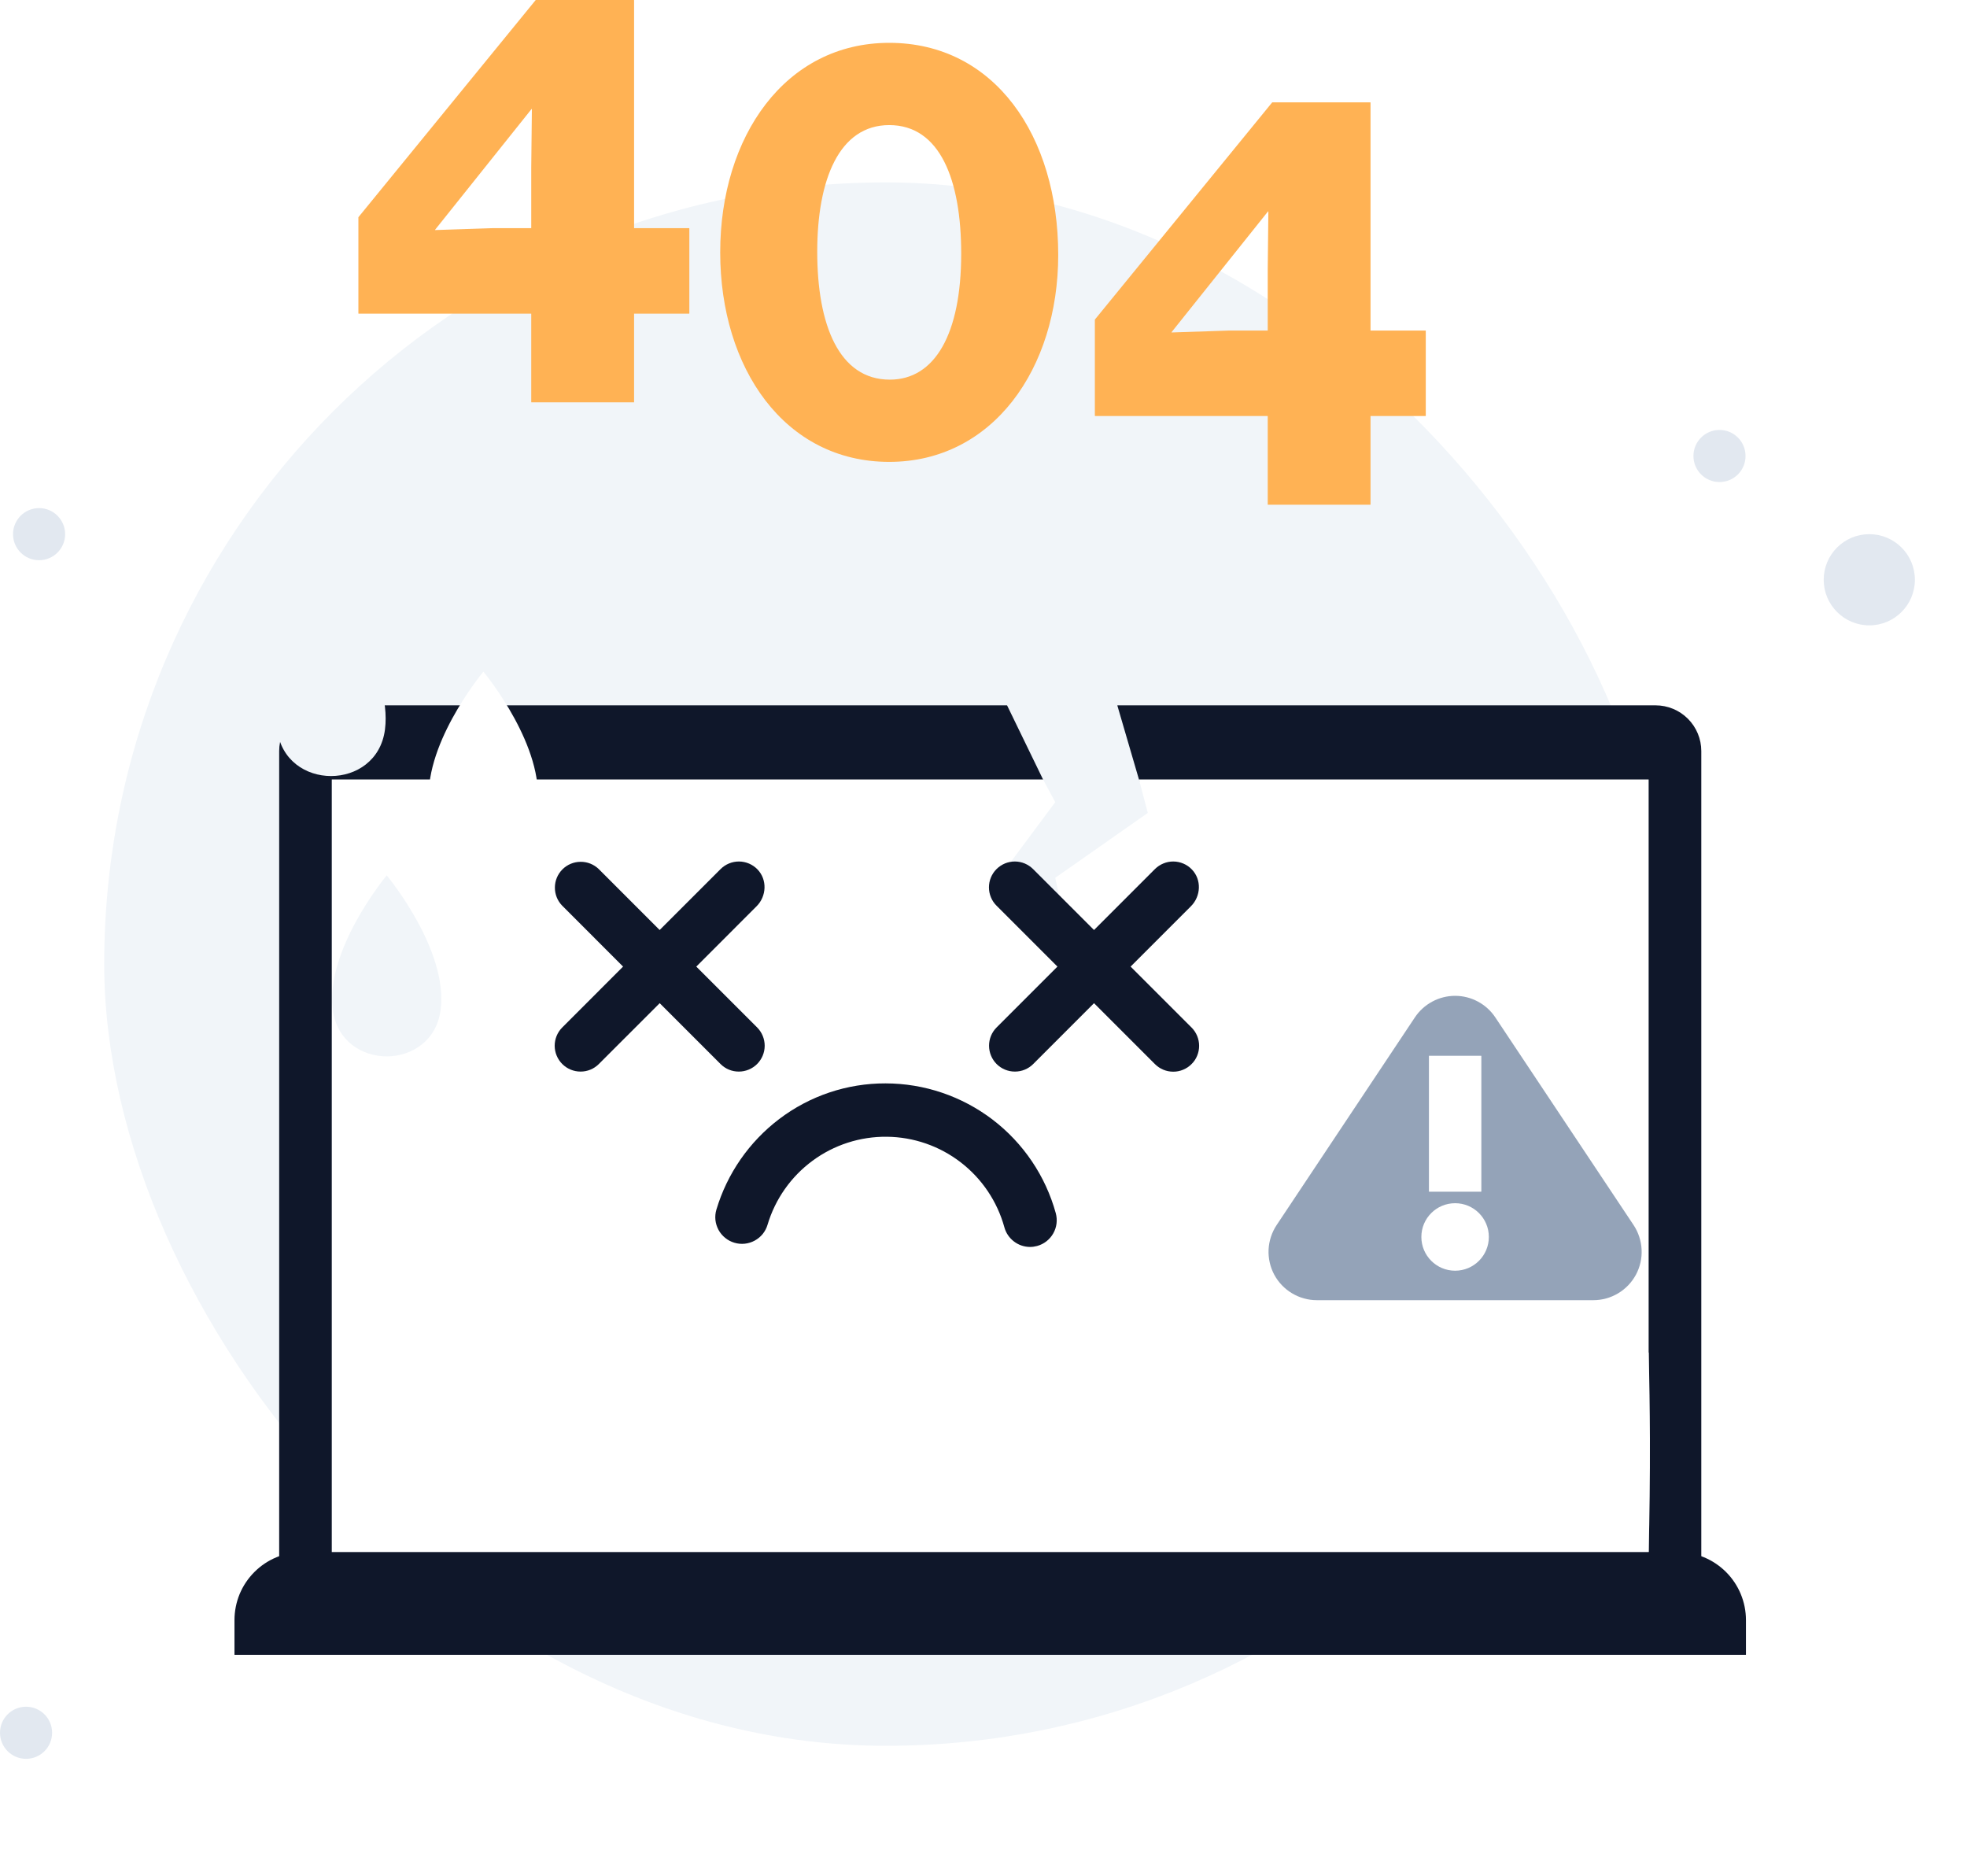 <svg width="151" height="144" viewBox="0 0 151 144" fill="none" xmlns="http://www.w3.org/2000/svg">
<rect x="8" y="14" width="120" height="120" rx="60" fill="#F1F5F9"/>
<circle cx="3" cy="41" r="2" fill="#E2E8F0"/>
<circle cx="132" cy="35" r="2" fill="#E2E8F0"/>
<circle cx="143.5" cy="44.5" r="3.5" fill="#E2E8F0"/>
<circle cx="2" cy="133" r="2" fill="#E2E8F0"/>
<g filter="url(#filter0_d_2426_11378)">
<path d="M119.091 44.139H77.792C77.79 44.139 77.787 44.141 77.784 44.141C77.782 44.144 77.782 44.144 77.779 44.147C77.779 44.147 77.777 44.149 77.777 44.152C77.777 44.154 77.777 44.157 77.777 44.16L79.435 49.83L96.701 86.248L118.559 116.441C118.562 116.444 118.562 116.444 118.562 116.446C118.565 116.446 118.565 116.446 118.567 116.446H122.593C122.595 116.446 122.598 116.446 122.6 116.441C122.603 116.441 122.603 116.439 122.603 116.436V47.648C122.603 46.72 122.233 45.825 121.573 45.166C120.914 44.509 120.022 44.139 119.091 44.139Z" fill="#0F172A"/>
<path d="M72.072 49.83L69.314 44.149C69.314 44.147 69.311 44.144 69.308 44.144C69.306 44.141 69.303 44.139 69.301 44.139H16.94C16.478 44.139 16.022 44.23 15.597 44.407C15.17 44.584 14.784 44.84 14.458 45.166C14.132 45.494 13.874 45.88 13.697 46.305C13.522 46.733 13.431 47.189 13.431 47.648V116.444H17.469L49.761 79.048L72.072 49.83Z" fill="#0F172A"/>
<path d="M118.554 49.829H79.434L80.112 52.384C80.115 52.387 80.115 52.389 80.112 52.392C80.112 52.397 80.109 52.397 80.107 52.4L73.018 57.369C73.015 57.371 73.013 57.371 73.01 57.377C73.01 57.379 73.01 57.382 73.01 57.385L74.509 64.348C74.509 64.351 74.509 64.356 74.509 64.358C74.507 64.361 74.504 64.364 74.501 64.364C74.499 64.366 74.496 64.366 74.494 64.366C74.489 64.366 74.486 64.364 74.483 64.361L68.698 57.382C68.695 57.382 68.695 57.377 68.695 57.374C68.695 57.371 68.695 57.369 68.698 57.366L73.002 51.578C73.005 51.576 73.005 51.573 73.005 51.571C73.008 51.568 73.005 51.565 73.005 51.563L72.072 49.829H17.479C17.477 49.829 17.474 49.829 17.471 49.832C17.471 49.834 17.469 49.837 17.469 49.837V115.838C17.469 115.841 17.471 115.843 17.471 115.846C17.474 115.846 17.477 115.849 17.479 115.849H118.554C118.556 115.849 118.559 115.846 118.559 115.846C118.561 115.843 118.561 115.841 118.561 115.838V49.837C118.561 49.837 118.561 49.834 118.559 49.832C118.559 49.829 118.556 49.829 118.554 49.829Z" fill="white"/>
<path d="M17.469 109.132C34.196 109.184 50.928 109.617 67.658 109.619C84.627 109.619 101.594 109.184 118.561 109.132C118.634 106.3 118.666 103.401 118.658 100.435C118.65 98.19 118.619 95.982 118.561 93.812C84.865 98.86 51.168 104.087 17.469 109.132Z" fill="white"/>
<path d="M120.809 109.13H15.222C14.534 109.13 13.856 109.265 13.222 109.529C12.589 109.789 12.015 110.175 11.53 110.66C11.045 111.145 10.66 111.719 10.396 112.352C10.136 112.986 10 113.666 10 114.352V117.003C10 117.009 10 117.011 10.005 117.014C10.008 117.016 10.01 117.016 10.013 117.016H126.016C126.021 117.016 126.023 117.016 126.026 117.014C126.029 117.011 126.031 117.009 126.031 117.003V114.352C126.031 112.968 125.481 111.638 124.501 110.66C123.523 109.683 122.196 109.13 120.809 109.13Z" fill="#0F172A"/>
</g>
<path d="M53.461 74.181L58.08 69.561C58.852 68.79 58.909 67.52 58.151 66.733C57.968 66.542 57.746 66.391 57.507 66.287C57.262 66.183 57.004 66.128 56.74 66.125C56.477 66.123 56.214 66.172 55.968 66.274C55.726 66.373 55.504 66.521 55.317 66.707L50.65 71.373C50.647 71.376 50.645 71.378 50.64 71.378C50.637 71.378 50.632 71.376 50.629 71.373L45.965 66.707C45.59 66.344 45.087 66.143 44.568 66.149C44.046 66.151 43.546 66.36 43.178 66.727C42.808 67.098 42.599 67.596 42.597 68.117C42.592 68.638 42.792 69.141 43.157 69.514L47.821 74.181C47.824 74.181 47.827 74.184 47.827 74.186C47.827 74.189 47.827 74.189 47.827 74.191C47.827 74.194 47.827 74.197 47.827 74.197C47.827 74.199 47.824 74.202 47.821 74.202L43.157 78.869C42.787 79.241 42.581 79.745 42.581 80.271C42.584 80.795 42.792 81.298 43.165 81.671C43.535 82.039 44.038 82.25 44.565 82.25C45.089 82.253 45.592 82.047 45.965 81.676L50.632 77.01C50.632 77.01 50.634 77.007 50.637 77.007C50.64 77.007 50.64 77.007 50.642 77.007C50.645 77.007 50.645 77.007 50.647 77.007C50.65 77.007 50.653 77.01 50.653 77.01L55.319 81.676C55.692 82.047 56.195 82.253 56.719 82.25C57.246 82.25 57.749 82.039 58.119 81.671C58.492 81.298 58.701 80.795 58.703 80.271C58.703 79.745 58.497 79.241 58.13 78.869L53.461 74.202C53.458 74.202 53.455 74.199 53.455 74.197C53.455 74.197 53.455 74.194 53.455 74.191C53.455 74.189 53.455 74.189 53.455 74.186C53.455 74.184 53.458 74.181 53.461 74.181Z" fill="#0F172A"/>
<path d="M86.803 74.181L91.422 69.561C92.197 68.79 92.254 67.52 91.493 66.733C91.31 66.542 91.091 66.391 90.849 66.287C90.606 66.183 90.346 66.128 90.082 66.125C89.819 66.123 89.556 66.172 89.313 66.274C89.068 66.373 88.847 66.521 88.659 66.707L83.995 71.373C83.992 71.376 83.992 71.376 83.99 71.378C83.987 71.378 83.984 71.378 83.984 71.378C83.982 71.378 83.979 71.378 83.979 71.378C83.977 71.376 83.974 71.376 83.974 71.373L79.307 66.707C79.122 66.524 78.903 66.378 78.663 66.276C78.423 66.177 78.165 66.125 77.905 66.125C77.644 66.125 77.386 66.177 77.143 66.276C76.903 66.378 76.684 66.524 76.499 66.707C76.314 66.892 76.168 67.111 76.069 67.35C75.968 67.593 75.918 67.851 75.918 68.112C75.918 68.372 75.968 68.63 76.069 68.87C76.168 69.113 76.314 69.332 76.499 69.514L81.166 74.181C81.166 74.184 81.169 74.186 81.169 74.186C81.169 74.189 81.169 74.189 81.169 74.191C81.169 74.194 81.169 74.197 81.169 74.199L81.166 74.202L76.499 78.869C76.129 79.241 75.923 79.747 75.926 80.271C75.928 80.795 76.137 81.298 76.507 81.671C76.88 82.041 77.38 82.25 77.907 82.25C78.431 82.253 78.937 82.047 79.31 81.676L83.974 77.01C83.979 77.007 83.982 77.007 83.984 77.007C83.99 77.007 83.992 77.007 83.995 77.01L88.661 81.676C88.847 81.862 89.066 82.007 89.305 82.107C89.548 82.208 89.806 82.258 90.067 82.258C90.327 82.26 90.585 82.208 90.825 82.107C91.068 82.007 91.287 81.862 91.469 81.676C91.657 81.494 91.803 81.275 91.902 81.032C92.001 80.793 92.053 80.534 92.053 80.274C92.053 80.013 92.001 79.755 91.902 79.513C91.803 79.273 91.657 79.054 91.472 78.869L86.803 74.202C86.8 74.202 86.8 74.199 86.8 74.199C86.797 74.197 86.797 74.194 86.797 74.191C86.797 74.189 86.797 74.189 86.8 74.186C86.8 74.184 86.8 74.181 86.803 74.181Z" fill="#0F172A"/>
<path d="M81.049 93.121C80.261 90.261 78.556 87.737 76.197 85.936C73.835 84.137 70.951 83.159 67.982 83.156C65.031 83.146 62.158 84.111 59.809 85.899C57.509 87.646 55.825 90.076 54.996 92.842C54.918 93.1 54.894 93.368 54.92 93.637C54.949 93.903 55.03 94.163 55.158 94.401C55.285 94.635 55.46 94.844 55.669 95.013C55.877 95.183 56.117 95.311 56.375 95.386C56.633 95.464 56.904 95.49 57.17 95.462C57.439 95.433 57.7 95.352 57.934 95.225C58.171 95.097 58.383 94.922 58.552 94.714C58.721 94.502 58.847 94.263 58.922 94.004C59.509 92.039 60.721 90.313 62.374 89.095C64.024 87.875 66.032 87.229 68.084 87.252C70.138 87.273 72.13 87.964 73.754 89.218C75.381 90.472 76.557 92.221 77.102 94.2C77.219 94.633 77.477 95.013 77.834 95.287C78.189 95.561 78.627 95.71 79.075 95.71C79.258 95.71 79.44 95.683 79.615 95.636C80.139 95.493 80.585 95.146 80.853 94.674C81.122 94.205 81.192 93.645 81.049 93.121Z" fill="#0F172A"/>
<path d="M29.699 67.203C29.699 67.201 29.697 67.201 29.694 67.198C29.691 67.198 29.689 67.198 29.689 67.198C29.686 67.198 29.684 67.198 29.684 67.198C29.681 67.201 29.678 67.201 29.678 67.203C29.428 67.506 24.965 73.002 25.549 77.509C26.164 82.272 33.211 82.272 33.826 77.509C34.41 73.004 29.947 67.506 29.699 67.203Z" fill="#F1F5F9"/>
<path d="M25.423 45.686L25.421 45.684C25.418 45.684 25.415 45.684 25.415 45.684C25.413 45.684 25.41 45.684 25.407 45.684L25.405 45.686C25.155 45.991 20.691 51.487 21.275 55.995C21.888 60.755 28.938 60.755 29.553 55.995C30.137 51.487 25.674 45.991 25.423 45.686Z" fill="#F1F5F9"/>
<path d="M37.119 51.566C37.117 51.563 37.117 51.563 37.114 51.563C37.111 51.56 37.109 51.56 37.109 51.56C37.106 51.56 37.104 51.56 37.104 51.563C37.099 51.563 37.099 51.563 37.096 51.566C36.848 51.868 32.385 57.364 32.966 61.872C33.584 66.635 40.631 66.635 41.246 61.872C41.83 57.364 37.367 51.868 37.119 51.566Z" fill="white"/>
<path d="M41.134 0H48.661C48.666 0 48.668 2.54605e-06 48.671 0.003C48.674 0.005 48.676 0.008 48.676 0.013V17.496C48.676 17.501 48.676 17.504 48.679 17.507C48.681 17.512 48.687 17.512 48.689 17.512H52.902C52.907 17.512 52.91 17.514 52.913 17.517C52.915 17.52 52.918 17.522 52.918 17.527V24.058C52.918 24.064 52.915 24.066 52.913 24.069C52.91 24.071 52.907 24.074 52.902 24.074H48.689C48.687 24.074 48.681 24.074 48.679 24.076C48.676 24.082 48.676 24.084 48.676 24.087V30.868C48.676 30.871 48.674 30.873 48.671 30.878C48.668 30.881 48.666 30.881 48.661 30.881H40.798C40.795 30.881 40.792 30.881 40.79 30.881L40.787 30.878C40.785 30.876 40.785 30.873 40.785 30.873C40.782 30.871 40.782 30.868 40.782 30.868V24.087C40.782 24.084 40.782 24.082 40.777 24.076C40.774 24.074 40.772 24.074 40.766 24.074H27.527C27.522 24.074 27.517 24.071 27.517 24.069C27.512 24.066 27.512 24.064 27.512 24.058V16.678C27.512 16.675 27.512 16.672 27.515 16.67L41.123 0.003C41.126 0.003 41.126 0 41.129 0H41.134ZM33.401 17.634C33.401 17.637 33.399 17.64 33.399 17.642C33.399 17.645 33.399 17.647 33.401 17.65C33.401 17.653 33.404 17.655 33.407 17.658C33.409 17.658 33.412 17.658 33.414 17.658L37.823 17.512H40.766C40.772 17.512 40.774 17.512 40.777 17.507C40.782 17.504 40.782 17.501 40.782 17.496V12.827L40.831 8.379C40.831 8.374 40.829 8.371 40.829 8.371C40.826 8.369 40.824 8.366 40.821 8.366C40.818 8.364 40.816 8.364 40.811 8.366C40.808 8.366 40.805 8.366 40.805 8.369L33.401 17.634Z" fill="#FFB254"/>
<path d="M68.263 35.452C60.223 35.452 55.288 28.248 55.288 19.369C55.288 10.492 60.27 3.288 68.263 3.288C76.351 3.288 81.236 10.439 81.236 19.567C81.236 28.3 76.205 35.452 68.263 35.452ZM68.31 29.14C71.765 29.14 73.788 25.636 73.788 19.47C73.788 13.797 72.159 9.602 68.263 9.602C64.415 9.602 62.736 13.797 62.736 19.322C62.736 24.945 64.413 29.14 68.31 29.14Z" fill="#FFB254"/>
<path d="M97.668 7.857H105.195C105.198 7.857 105.203 7.86 105.205 7.863C105.208 7.865 105.211 7.87 105.211 7.873V25.356C105.211 25.359 105.211 25.361 105.211 25.361C105.213 25.364 105.213 25.364 105.216 25.367C105.216 25.369 105.218 25.369 105.218 25.372C105.221 25.372 105.221 25.372 105.226 25.372H109.439C109.442 25.372 109.447 25.372 109.45 25.375C109.452 25.38 109.452 25.382 109.452 25.385V31.918C109.452 31.921 109.452 31.926 109.45 31.929C109.447 31.931 109.442 31.931 109.439 31.931H105.226C105.221 31.931 105.221 31.934 105.218 31.934C105.218 31.934 105.216 31.934 105.216 31.936C105.213 31.939 105.213 31.939 105.211 31.942C105.211 31.944 105.211 31.944 105.211 31.947V38.725C105.211 38.731 105.208 38.736 105.205 38.736C105.203 38.738 105.198 38.741 105.195 38.741H97.335C97.329 38.741 97.327 38.738 97.324 38.736C97.322 38.736 97.319 38.731 97.319 38.725V31.947C97.319 31.944 97.316 31.939 97.314 31.936C97.311 31.934 97.308 31.931 97.303 31.931H84.062C84.059 31.931 84.054 31.931 84.051 31.929C84.049 31.926 84.049 31.921 84.049 31.918V24.538C84.049 24.535 84.049 24.532 84.051 24.527L97.658 7.863C97.66 7.863 97.66 7.86 97.663 7.86C97.666 7.86 97.668 7.857 97.668 7.857ZM89.938 25.494C89.938 25.497 89.936 25.5 89.936 25.502C89.936 25.505 89.936 25.507 89.938 25.51C89.938 25.513 89.941 25.515 89.944 25.515C89.946 25.518 89.949 25.518 89.951 25.518L94.36 25.372H97.303C97.308 25.372 97.311 25.369 97.314 25.367C97.316 25.364 97.319 25.361 97.319 25.356V20.684L97.368 16.239C97.368 16.237 97.366 16.231 97.363 16.229C97.363 16.226 97.361 16.226 97.358 16.224C97.355 16.224 97.35 16.224 97.348 16.224C97.345 16.226 97.342 16.226 97.34 16.229L89.938 25.494Z" fill="#FFB254"/>
<path d="M125.405 94.032L114.791 78.092C114.453 77.584 113.994 77.166 113.454 76.877C112.917 76.588 112.315 76.436 111.705 76.436C111.092 76.436 110.49 76.588 109.953 76.877C109.413 77.166 108.954 77.584 108.615 78.092L98.002 94.032C97.632 94.59 97.418 95.239 97.384 95.909C97.353 96.579 97.504 97.246 97.819 97.838C98.137 98.43 98.609 98.923 99.185 99.267C99.762 99.614 100.419 99.796 101.089 99.796H122.313C122.986 99.796 123.643 99.614 124.219 99.269C124.795 98.925 125.267 98.43 125.585 97.841C125.903 97.246 126.054 96.582 126.02 95.912C125.989 95.242 125.775 94.59 125.405 94.032Z" fill="#94A3B8"/>
<path d="M113.702 81.037H109.711C109.701 81.037 109.695 81.045 109.695 81.053V91.452C109.695 91.46 109.701 91.468 109.711 91.468H113.702C113.71 91.468 113.718 91.46 113.718 91.452V81.053C113.718 81.045 113.71 81.037 113.702 81.037Z" fill="white"/>
<path d="M111.705 97.534C113.133 97.534 114.294 96.374 114.294 94.942C114.294 93.511 113.133 92.353 111.705 92.353C110.273 92.353 109.113 93.511 109.113 94.942C109.113 96.374 110.273 97.534 111.705 97.534Z" fill="white"/>
<defs>
<filter id="filter0_d_2426_11378" x="2" y="38.139" width="148.031" height="104.878" filterUnits="userSpaceOnUse" color-interpolation-filters="sRGB">
<feFlood flood-opacity="0" result="BackgroundImageFix"/>
<feColorMatrix in="SourceAlpha" type="matrix" values="0 0 0 0 0 0 0 0 0 0 0 0 0 0 0 0 0 0 127 0" result="hardAlpha"/>
<feOffset dx="8" dy="10"/>
<feGaussianBlur stdDeviation="8"/>
<feComposite in2="hardAlpha" operator="out"/>
<feColorMatrix type="matrix" values="0 0 0 0 0.059 0 0 0 0 0.09 0 0 0 0 0.165 0 0 0 0.08 0"/>
<feBlend mode="normal" in2="BackgroundImageFix" result="effect1_dropShadow_2426_11378"/>
<feBlend mode="normal" in="SourceGraphic" in2="effect1_dropShadow_2426_11378" result="shape"/>
</filter>
</defs>
</svg>
